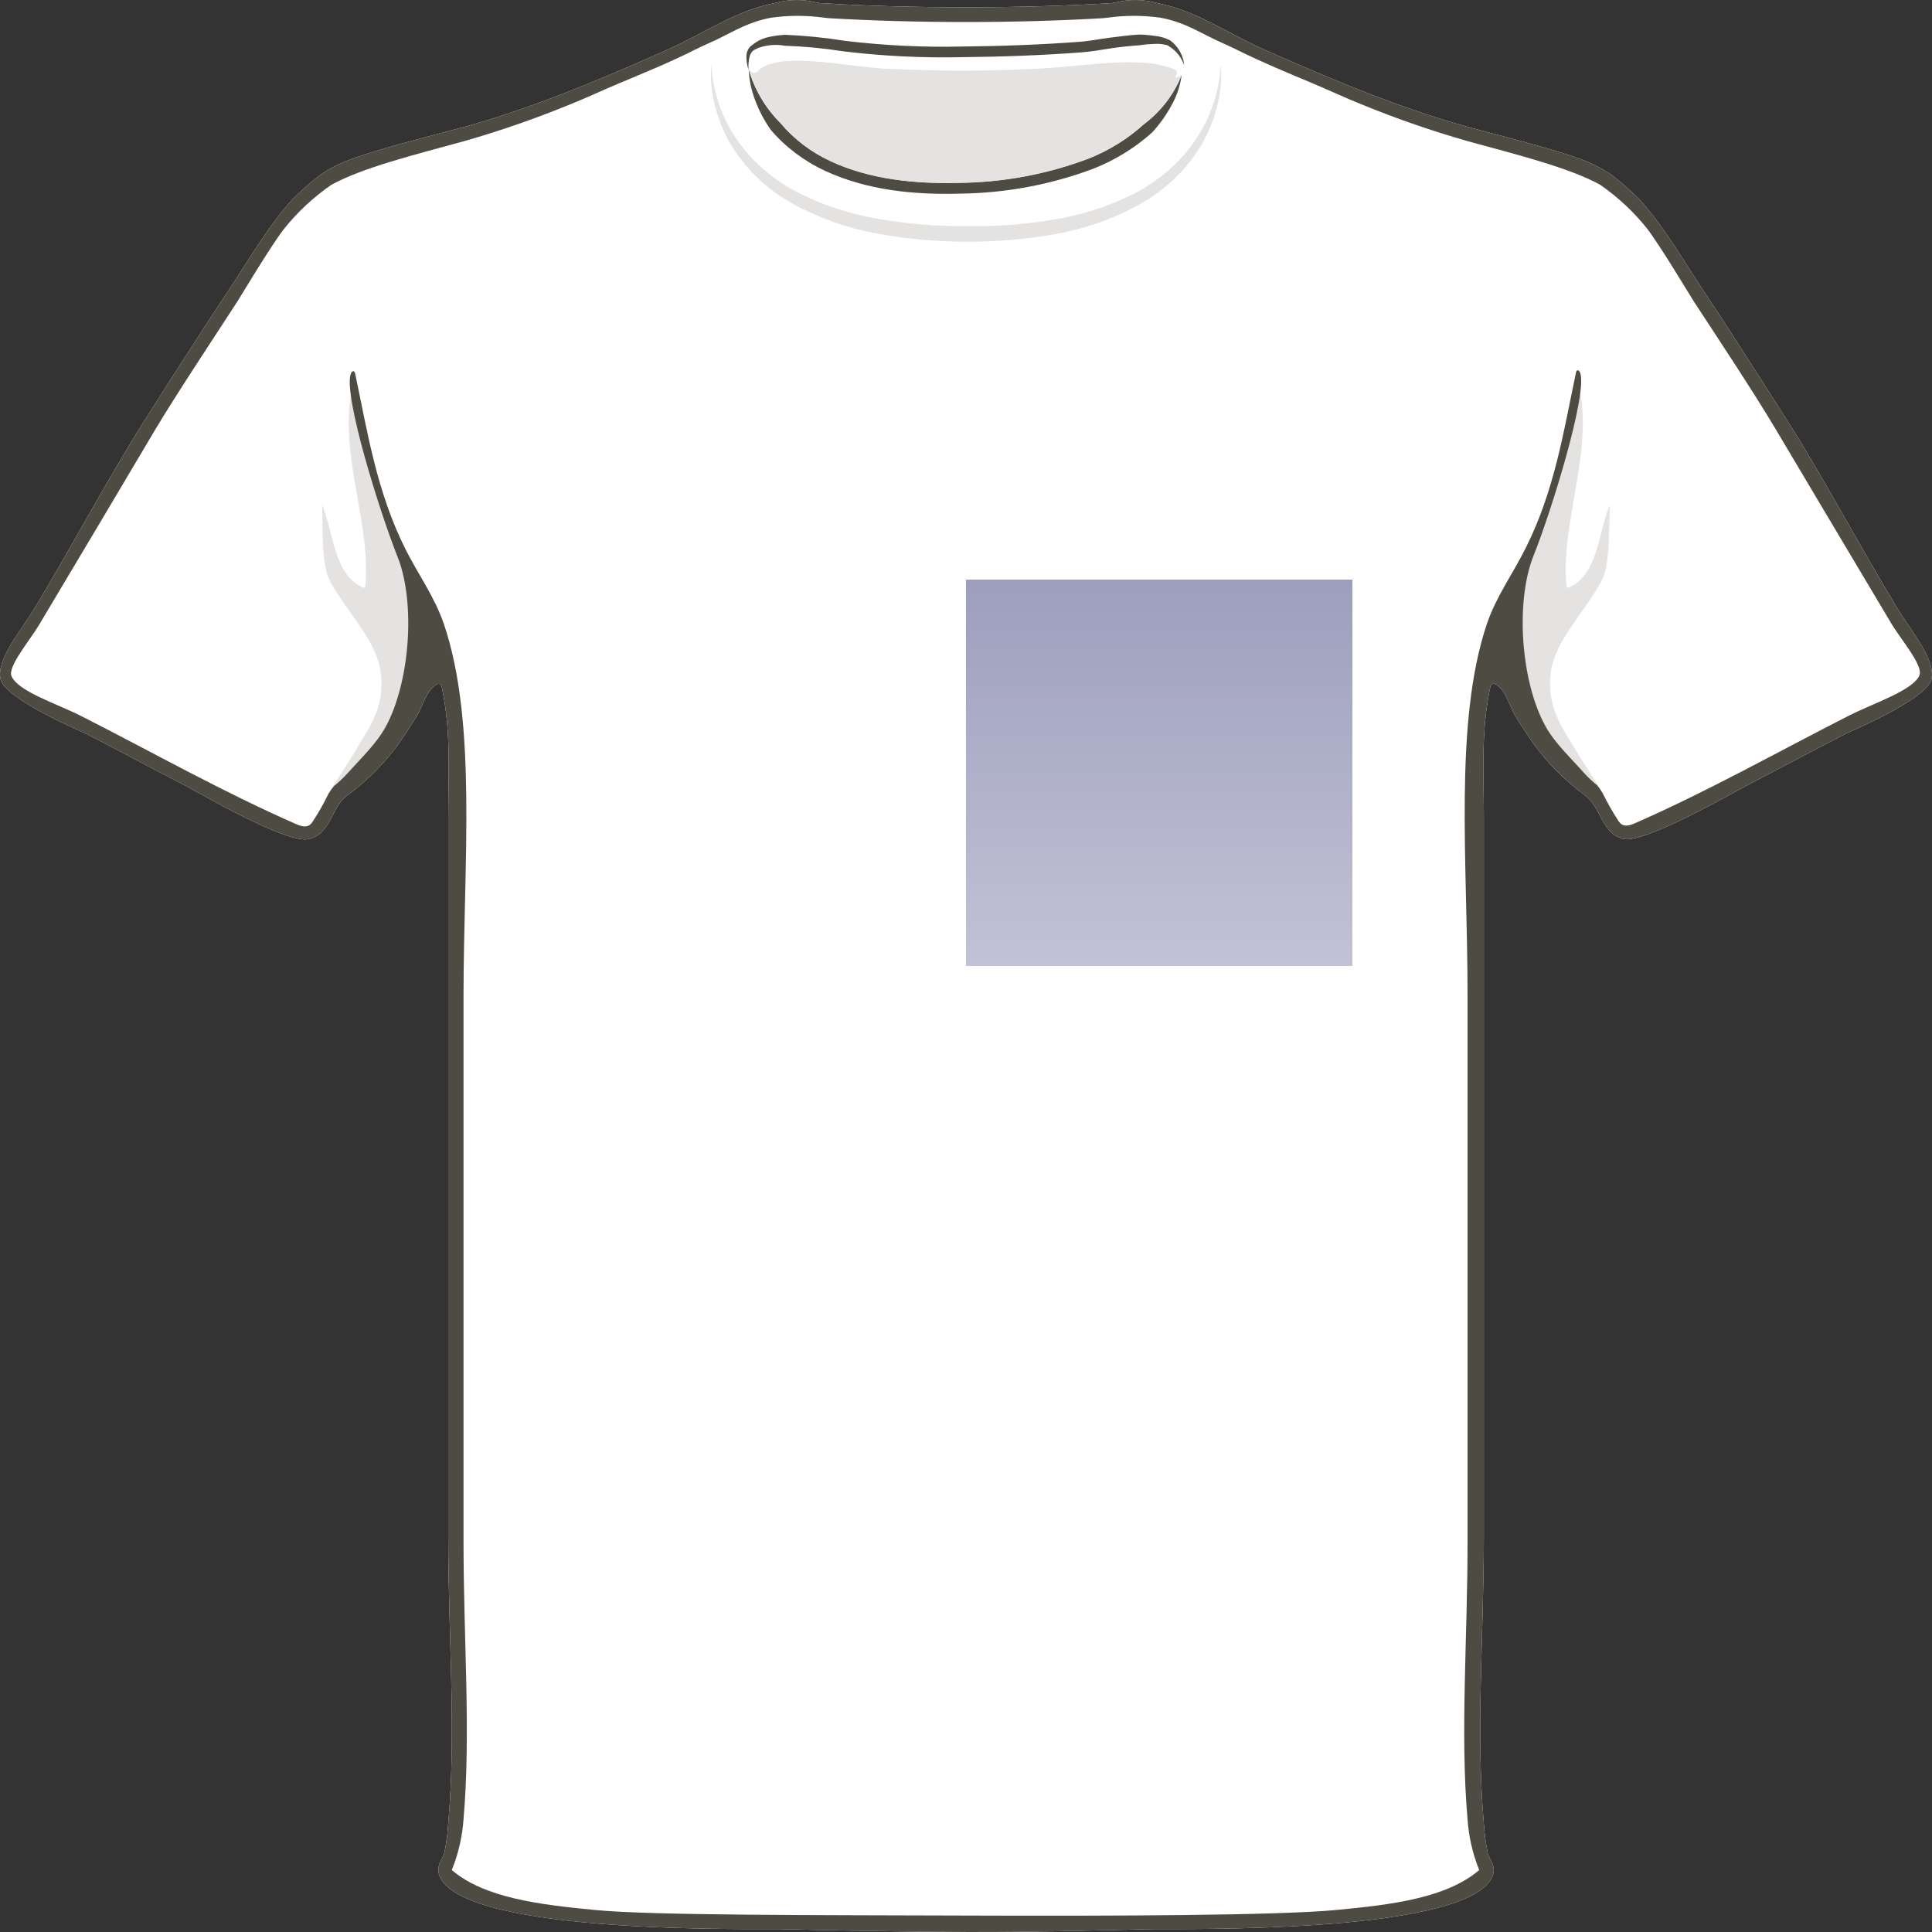 <svg width="80" height="80" viewBox="0 0 80 80" fill="none" xmlns="http://www.w3.org/2000/svg">
<rect x="0" y="0" width="80" height="80" fill="#333333" stroke="none"/>
<path fill-rule="evenodd" clip-rule="evenodd" d="M78.516 25.108C77.062 22.689 75.924 20.556 74.487 18.178C74.355 17.964 71.787 13.9 70.616 12.158C69.792 10.929 68.962 9.449 67.876 8.245C67.518 7.89 67.137 7.555 66.735 7.244C66.342 6.975 65.913 6.756 65.459 6.592C64.403 6.204 62.675 5.754 61.268 5.388C58.207 4.588 55.193 3.309 52.402 2.078C50.742 1.34 49.584 0.452 47.887 0.121C47.343 -0.031 46.765 -0.04 46.216 0.096L46.02 0.128C44.157 0.244 42.079 0.301 39.996 0.301C37.914 0.301 35.835 0.244 33.972 0.128L33.777 0.096C33.228 -0.04 32.65 -0.031 32.106 0.121C30.419 0.452 29.251 1.34 27.591 2.078C24.817 3.309 21.786 4.598 18.725 5.388C17.318 5.754 15.59 6.204 14.534 6.592C14.08 6.756 13.651 6.975 13.258 7.244C12.856 7.555 12.475 7.89 12.117 8.245C11.031 9.449 10.204 10.929 9.377 12.158C8.199 13.909 5.621 17.973 5.503 18.187C4.065 20.556 2.928 22.689 1.473 25.118C0.862 26.138 -0.163 27.294 0.022 28.126C0.208 28.958 3.468 30.331 3.569 30.385C5.067 31.156 6.242 31.793 7.599 32.492C8.135 32.766 11.81 34.933 12.758 34.748C13.707 34.562 13.714 33.415 14.372 32.943C15.1 32.407 15.746 31.78 16.292 31.081C16.515 30.829 17.132 29.862 17.271 29.632C17.497 29.257 17.628 28.665 18.023 28.372C18.138 28.293 18.259 28.283 18.293 28.454C18.688 30.306 18.56 32.001 18.56 33.828V63.622C18.56 67.717 18.897 71.708 18.56 75.507C18.536 75.912 18.483 76.315 18.401 76.713C18.324 77.028 17.996 77.277 18.239 77.766C19.457 80.128 31.35 79.857 32.282 79.879C34.894 79.942 37.459 79.99 40.01 79.999C42.561 80.008 45.126 79.942 47.742 79.879C48.653 79.857 60.542 80.116 61.764 77.772C62.007 77.284 61.679 77.041 61.602 76.72C61.52 76.321 61.467 75.918 61.443 75.513C61.106 71.714 61.443 67.717 61.443 63.628V33.821C61.443 31.994 61.315 30.299 61.71 28.447C61.747 28.277 61.868 28.287 61.98 28.365C62.375 28.643 62.506 29.235 62.732 29.625C62.871 29.855 63.492 30.822 63.711 31.075C64.257 31.775 64.904 32.402 65.635 32.936C66.289 33.409 66.337 34.565 67.244 34.741C68.152 34.918 71.868 32.76 72.404 32.486C73.754 31.786 74.936 31.15 76.434 30.378C76.538 30.325 79.809 28.951 79.981 28.12C80.153 27.288 79.127 26.129 78.516 25.108Z" fill="white"/>
<g style="mix-blend-mode:multiply">
<path fill-rule="evenodd" clip-rule="evenodd" d="M14.535 16.288C15.139 18.25 15.794 21.148 16.56 23.095C17.326 25.042 17.036 28.504 16.034 30.341C15.655 31.03 15.021 31.434 14.43 32.098C14.205 32.351 13.947 32.577 13.664 32.773C14.036 32.12 14.444 31.572 14.791 30.967C15.274 30.136 15.966 29.276 15.76 27.817C15.571 26.475 14.316 25.297 13.664 24.056C13.327 23.426 13.354 22.119 13.344 20.906C13.823 22.109 13.82 23.741 14.997 24.317C15.119 24.374 15.122 24.296 15.126 24.264C15.369 21.747 14.086 18.947 14.535 16.288Z" fill="#E4E3E1"/>
</g>
<g style="mix-blend-mode:multiply">
<path fill-rule="evenodd" clip-rule="evenodd" d="M65.445 16.288C64.841 18.25 64.19 21.148 63.421 23.095C62.651 25.042 62.945 28.504 63.947 30.341C64.325 31.03 64.96 31.434 65.553 32.098C65.777 32.351 66.033 32.578 66.316 32.773C65.945 32.12 65.54 31.572 65.189 30.967C64.706 30.136 64.015 29.276 64.22 27.817C64.409 26.475 65.665 25.297 66.316 24.056C66.654 23.426 66.627 22.119 66.654 20.906C66.171 22.109 66.174 23.741 64.997 24.317C64.875 24.374 64.872 24.296 64.868 24.264C64.612 21.747 65.894 18.947 65.445 16.288Z" fill="#E4E3E1"/>
</g>
<g style="mix-blend-mode:multiply">
<path fill-rule="evenodd" clip-rule="evenodd" d="M78.516 25.108C77.062 22.689 75.924 20.556 74.487 18.178C74.355 17.964 71.787 13.9 70.616 12.158C69.792 10.929 68.962 9.449 67.876 8.245C67.518 7.89 67.137 7.555 66.735 7.244C66.342 6.975 65.913 6.756 65.459 6.592C64.403 6.204 62.675 5.754 61.268 5.388C58.207 4.588 55.193 3.309 52.402 2.078C50.742 1.34 49.584 0.452 47.887 0.121C47.343 -0.031 46.765 -0.04 46.216 0.096L46.02 0.128C44.157 0.244 42.079 0.301 39.996 0.301C37.914 0.301 35.835 0.244 33.972 0.128L33.777 0.096C33.228 -0.04 32.65 -0.031 32.106 0.121C30.419 0.452 29.251 1.34 27.591 2.078C24.817 3.309 21.786 4.598 18.725 5.388C17.318 5.754 15.59 6.204 14.534 6.592C14.08 6.756 13.651 6.975 13.258 7.244C12.856 7.555 12.475 7.89 12.117 8.245C11.031 9.449 10.204 10.929 9.377 12.158C8.199 13.909 5.621 17.973 5.503 18.187C4.065 20.556 2.928 22.689 1.473 25.118C0.862 26.138 -0.163 27.294 0.022 28.126C0.208 28.958 3.468 30.331 3.569 30.385C5.067 31.156 6.242 31.793 7.599 32.492C8.135 32.766 11.81 34.933 12.758 34.748C13.707 34.562 13.714 33.415 14.372 32.943C15.1 32.407 15.746 31.78 16.292 31.081C16.515 30.829 17.132 29.862 17.271 29.632C17.497 29.257 17.628 28.665 18.023 28.372C18.138 28.293 18.259 28.283 18.293 28.454C18.688 30.306 18.56 32.001 18.56 33.828V63.622C18.56 67.717 18.897 71.708 18.56 75.507C18.536 75.912 18.483 76.315 18.401 76.713C18.324 77.028 17.996 77.277 18.239 77.766C19.457 80.128 31.35 79.857 32.282 79.879C34.894 79.942 37.459 79.99 40.01 79.999C42.561 80.008 45.126 79.942 47.742 79.879C48.653 79.857 60.542 80.116 61.764 77.772C62.007 77.284 61.679 77.041 61.602 76.72C61.52 76.321 61.467 75.918 61.443 75.513C61.106 71.714 61.443 67.717 61.443 63.628V33.821C61.443 31.994 61.315 30.299 61.71 28.447C61.747 28.277 61.868 28.287 61.98 28.365C62.375 28.643 62.506 29.235 62.732 29.625C62.871 29.855 63.492 30.822 63.711 31.075C64.257 31.775 64.904 32.402 65.635 32.936C66.289 33.409 66.337 34.565 67.244 34.741C68.152 34.918 71.868 32.76 72.404 32.486C73.754 31.786 74.936 31.15 76.434 30.378C76.538 30.325 79.809 28.951 79.981 28.12C80.153 27.288 79.127 26.129 78.516 25.108ZM79.481 27.965C79.201 28.595 77.602 29.106 76.582 29.622C73.629 31.122 70.747 32.754 67.69 34.092C67.396 34.221 67.187 34.237 67.032 34.017C66.781 33.635 66.556 33.239 66.357 32.832C66.291 32.722 66.217 32.617 66.134 32.517C65.944 32.364 65.767 32.198 65.604 32.02C65.017 31.355 64.369 30.759 63.991 30.063C62.979 28.236 62.732 24.913 63.508 22.991C64.234 21.186 65.749 16.294 65.429 15.431C65.385 15.318 65.284 15.283 65.257 15.431C64.74 17.891 64.369 20.307 63.184 22.676C62.648 23.757 61.963 24.68 61.571 25.826C60.194 29.922 60.768 35.699 60.768 41.174V63.896C60.768 67.84 60.458 71.806 60.768 75.331C60.816 76.05 60.979 76.76 61.251 77.435C59.901 78.585 57.687 78.868 55.288 79.092C52.888 79.316 46.02 79.341 39.98 79.319C33.939 79.297 27.054 79.319 24.675 79.092C22.296 78.865 20.062 78.585 18.708 77.435C18.98 76.76 19.144 76.05 19.194 75.331C19.501 71.806 19.194 67.84 19.194 63.896V41.208C19.194 35.733 19.765 29.95 18.388 25.861C17.996 24.705 17.311 23.782 16.774 22.711C15.593 20.332 15.222 17.916 14.706 15.466C14.675 15.324 14.574 15.358 14.53 15.466C14.193 16.316 15.725 21.208 16.451 23.026C17.227 24.948 16.97 28.271 15.968 30.098C15.59 30.791 14.956 31.39 14.358 32.054C14.194 32.231 14.017 32.397 13.828 32.552C13.743 32.65 13.668 32.756 13.602 32.867C13.405 33.275 13.179 33.67 12.927 34.051C12.772 34.272 12.563 34.256 12.269 34.127C9.212 32.788 6.33 31.156 3.377 29.657C2.364 29.14 0.758 28.639 0.478 28C0.306 27.616 1.203 26.56 1.605 25.896C2.081 25.108 6.296 18.02 6.441 17.768C7.386 16.193 8.732 14.177 9.816 12.505C9.957 12.287 11.199 10.205 11.749 9.493C12.305 8.792 12.97 8.172 13.72 7.653C14.999 6.948 17.139 6.415 19.208 5.848C20.688 5.425 22.14 4.922 23.558 4.342C24.233 4.075 24.955 3.734 25.654 3.442C26.727 2.991 27.722 2.588 28.718 2.087C29.035 1.926 29.393 1.772 29.683 1.637C30.456 1.262 31.003 0.906 31.941 0.732C32.663 0.631 33.398 0.631 34.121 0.732L34.334 0.754C36.122 0.858 38.046 0.912 39.993 0.912C41.94 0.912 43.864 0.858 45.656 0.754L45.868 0.732C46.59 0.631 47.324 0.631 48.045 0.732C48.983 0.906 49.53 1.262 50.303 1.637C50.583 1.772 50.951 1.926 51.268 2.087C52.281 2.588 53.259 2.991 54.333 3.442C55.031 3.734 55.746 4.072 56.428 4.342C57.847 4.922 59.301 5.425 60.782 5.848C62.847 6.412 64.987 6.948 66.262 7.653C66.997 8.164 67.649 8.772 68.196 9.458C68.746 10.17 69.988 12.252 70.13 12.47C71.223 14.143 72.57 16.171 73.505 17.734C73.65 17.976 77.865 25.073 78.341 25.861C78.752 26.526 79.65 27.581 79.478 27.965H79.481Z" fill="#4E4C42"/>
</g>
<g style="mix-blend-mode:multiply">
<path d="M31.004 2.871C31.238 3.703 31.69 4.467 32.32 5.095C32.876 5.759 33.584 6.297 34.392 6.67C36.016 7.429 37.899 7.615 39.731 7.568C41.573 7.547 43.394 7.204 45.1 6.557C45.936 6.221 46.699 5.746 47.351 5.155C48.07 4.618 48.616 3.906 48.931 3.098C48.874 3.538 48.733 3.965 48.512 4.358C48.293 4.763 48.023 5.142 47.706 5.486C47.009 6.113 46.196 6.617 45.306 6.973C43.54 7.642 41.654 7.997 39.748 8.018C37.865 8.072 35.904 7.883 34.163 7.073C33.289 6.668 32.522 6.088 31.915 5.375C31.648 4.997 31.433 4.588 31.274 4.16C31.111 3.746 31.02 3.311 31.004 2.871Z" fill="#4E4C42"/>
</g>
<g style="mix-blend-mode:multiply">
<path d="M30.998 2.893C30.932 2.706 30.901 2.51 30.907 2.314C30.91 2.202 30.945 2.093 31.008 1.999C31.042 1.948 31.087 1.904 31.14 1.87L31.258 1.781C31.44 1.652 31.651 1.563 31.875 1.523C32.086 1.479 32.301 1.452 32.517 1.441C33.345 1.476 34.17 1.559 34.987 1.69C36.598 1.884 38.223 1.963 39.847 1.926C41.473 1.91 43.11 1.851 44.73 1.728C45.111 1.703 45.52 1.614 45.928 1.564C46.336 1.514 46.748 1.454 47.167 1.432C47.383 1.436 47.598 1.453 47.811 1.485C48.035 1.506 48.251 1.569 48.449 1.668C48.619 1.794 48.758 1.952 48.859 2.132C48.959 2.311 49.019 2.508 49.033 2.711C48.923 2.359 48.673 2.059 48.334 1.873C48.155 1.823 47.967 1.805 47.781 1.819C47.585 1.825 47.39 1.843 47.197 1.873C46.802 1.901 46.401 1.942 45.999 2.002C45.597 2.062 45.203 2.137 44.77 2.169C43.127 2.292 41.494 2.351 39.85 2.367C38.201 2.404 36.552 2.323 34.916 2.125C34.12 1.999 33.317 1.922 32.51 1.895C32.137 1.827 31.751 1.859 31.396 1.986L31.258 2.055C31.222 2.07 31.19 2.092 31.163 2.118C31.104 2.18 31.062 2.255 31.042 2.336C30.995 2.518 30.98 2.706 30.998 2.893Z" fill="#4E4C42"/>
</g>
<g style="mix-blend-mode:multiply">
<path fill-rule="evenodd" clip-rule="evenodd" d="M48.711 3.089C48.799 2.934 48.644 2.881 48.539 2.84C47.206 2.307 45.016 2.736 43.059 2.84C40.91 2.95 38.758 2.95 36.609 2.84C34.898 2.739 32.391 2.134 31.439 2.878C31.439 2.878 31.257 3.193 31.004 2.878C31.041 3.014 31.086 3.149 31.139 3.281C31.145 3.314 31.158 3.346 31.176 3.375C31.433 4.015 31.822 4.601 32.32 5.101C32.876 5.765 33.584 6.303 34.392 6.677C36.016 7.436 37.899 7.622 39.731 7.574C41.573 7.552 43.395 7.207 45.1 6.557C45.936 6.222 46.699 5.746 47.351 5.155C48.07 4.618 48.616 3.906 48.931 3.098C48.931 3.098 48.553 3.359 48.711 3.089Z" fill="#E4E3E1"/>
</g>
<g style="mix-blend-mode:multiply">
<path d="M29.458 2.635C29.502 3.762 29.871 4.857 30.528 5.804C31.177 6.729 32.065 7.487 33.109 8.009C34.156 8.529 35.285 8.889 36.454 9.077C37.631 9.276 38.825 9.373 40.021 9.367C41.215 9.385 42.408 9.296 43.585 9.102C44.753 8.919 45.882 8.558 46.926 8.035C47.966 7.508 48.847 6.745 49.487 5.817C50.135 4.862 50.502 3.765 50.55 2.635C50.6 3.207 50.554 3.782 50.412 4.339C50.277 4.905 50.061 5.45 49.771 5.962C49.164 6.994 48.275 7.856 47.192 8.46C46.116 9.057 44.936 9.474 43.706 9.692C42.491 9.909 41.255 10.015 40.017 10.007C38.778 10.007 37.542 9.896 36.325 9.673C35.097 9.451 33.918 9.035 32.839 8.444C31.759 7.846 30.866 6.993 30.251 5.971C29.957 5.46 29.738 4.914 29.599 4.349C29.454 3.789 29.406 3.21 29.458 2.635Z" fill="#E4E3E1"/>
</g>
<rect x="40" y="24" width="16" height="16" fill="url(#paint0_linear)"/>
<defs>
<linearGradient id="paint0_linear" x1="48" y1="24" x2="48" y2="40" gradientUnits="userSpaceOnUse">
<stop stop-color="#8586AD" stop-opacity="0.8"/>
<stop offset="1" stop-color="#8586AD" stop-opacity="0.5"/>
</linearGradient>
</defs>
</svg>

